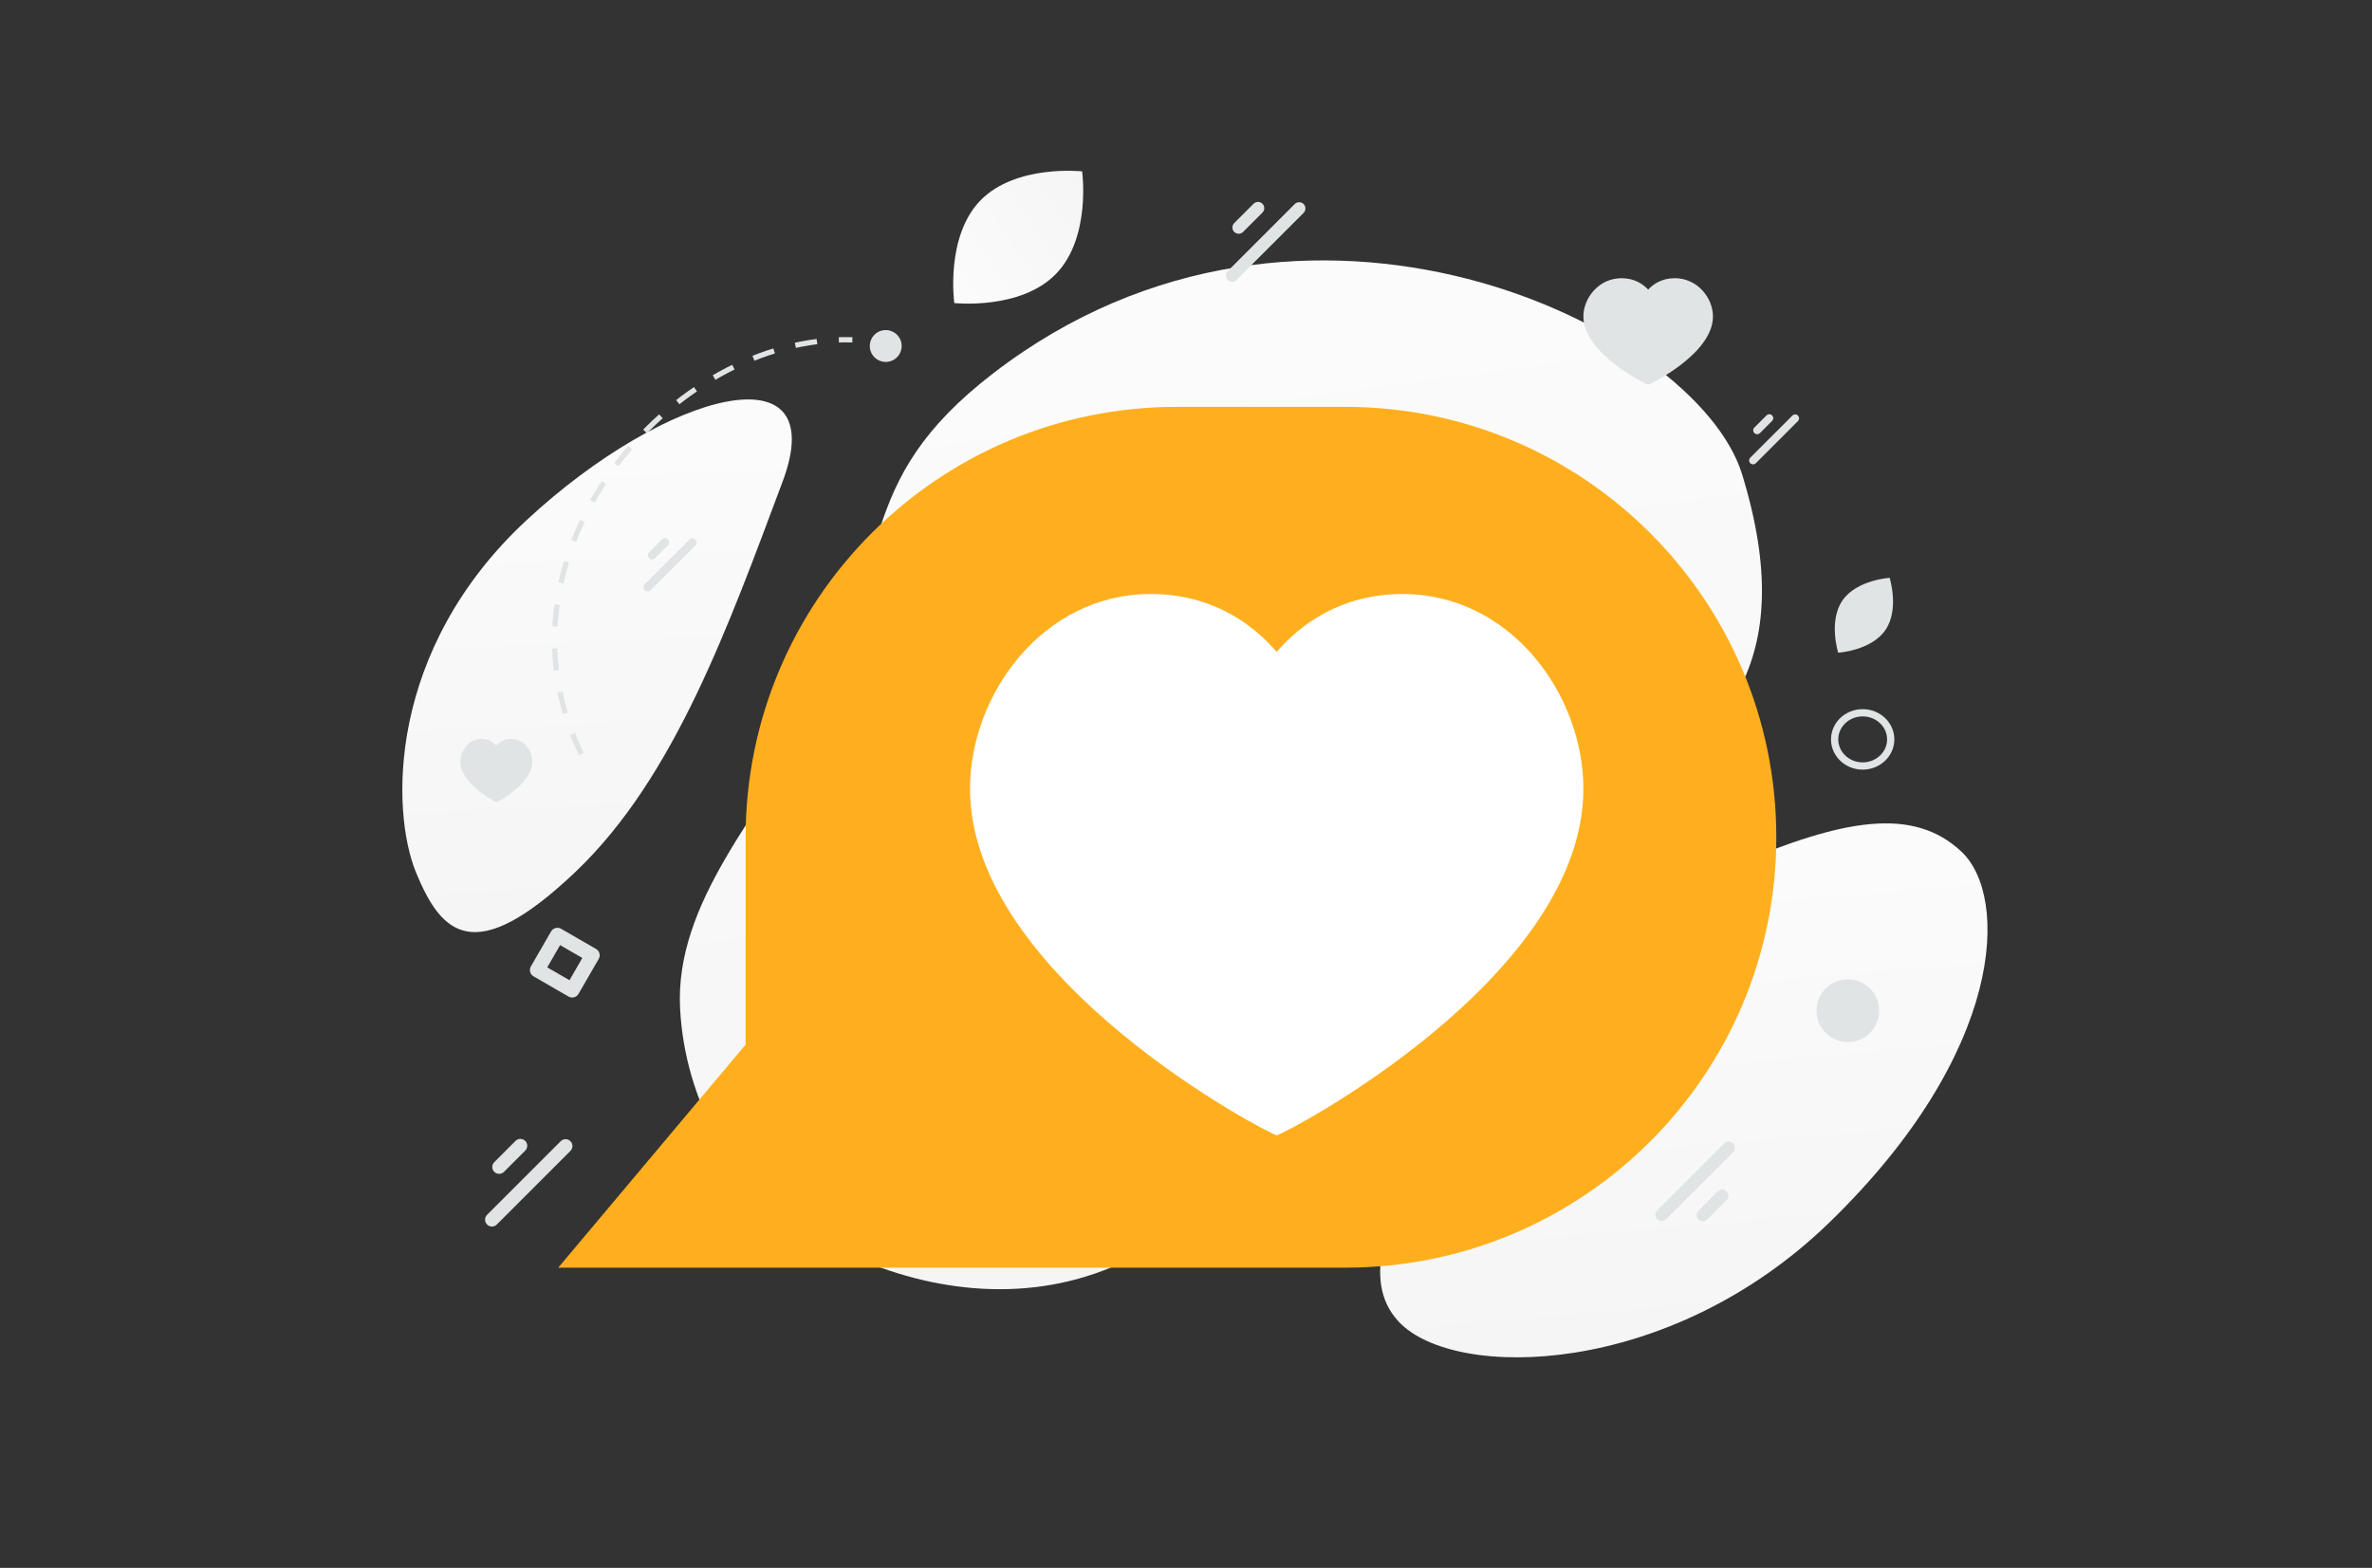 <svg width="121" height="80" viewBox="0 0 121 80" fill="none" xmlns="http://www.w3.org/2000/svg">
<rect x="0" y="0" width="121" height="80" fill="#333333" stroke="none"/>
<g id="36 1" clip-path="url(#clip0_5713_3445)">
<path id="Vector" d="M88.87 24.207C86.553 16.645 66.527 6.884 50.705 19.017C43.347 24.661 45.631 28.711 41.394 36.707C38.868 41.473 34.395 46.017 34.694 51.488C34.951 56.211 37.422 60.482 40.765 62.624C48.283 67.44 60.195 68.258 66.423 54.041C72.65 39.824 94.844 43.712 88.87 24.207Z" fill="url(#paint0_linear_5713_3445)"/>
<path id="Vector_2" d="M100.061 43.458C97.581 41.119 93.976 41.821 88.566 44.11C84.497 45.832 80.769 47.347 77.29 50.951C74.855 53.472 73.209 56.366 72.172 59.002C71.047 61.856 69.296 65.261 71.364 67.45C74.206 70.455 85.143 70.308 93.32 62.376C102.302 53.66 102.486 45.744 100.061 43.458Z" fill="url(#paint1_linear_5713_3445)"/>
<path id="Vector_3" d="M39.922 24.574C37.171 31.908 34.418 39.657 29.383 44.46C24.189 49.415 22.518 47.666 21.224 44.521C19.93 41.376 19.739 33.154 26.865 26.537C33.994 19.918 42.495 17.711 39.922 24.574Z" fill="url(#paint2_linear_5713_3445)"/>
<path id="Vector_4" d="M50.012 10.229C48.211 12.084 48.68 15.463 48.68 15.463C48.68 15.463 52.069 15.831 53.868 13.974C55.669 12.119 55.202 8.743 55.202 8.743C55.202 8.743 51.813 8.374 50.012 10.229Z" fill="url(#paint3_linear_5713_3445)"/>
<path id="Vector_5" d="M38.036 42.72V53.299L28.477 64.681H68.631C80.768 64.681 90.613 54.846 90.613 42.72C90.613 30.595 80.768 20.76 68.631 20.76H60.018C47.873 20.76 38.036 30.595 38.036 42.72Z" fill="#FFAF1E"/>
<path id="Vector_6" d="M89.569 23.634L91.716 21.487C91.794 21.409 91.794 21.282 91.716 21.204C91.638 21.126 91.511 21.126 91.433 21.204L89.285 23.351C89.207 23.43 89.207 23.556 89.285 23.634C89.364 23.713 89.49 23.713 89.569 23.634Z" fill="#E1E4E5"/>
<path id="Vector_7" d="M89.778 22.097L90.397 21.477C90.476 21.399 90.476 21.273 90.397 21.194C90.319 21.116 90.192 21.116 90.114 21.194L89.495 21.814C89.417 21.892 89.417 22.019 89.495 22.097C89.573 22.175 89.7 22.175 89.778 22.097Z" fill="#E1E4E5"/>
<path id="Vector_8" fill-rule="evenodd" clip-rule="evenodd" d="M71.551 30.309C77.07 30.309 80.771 35.452 80.771 40.242C80.771 49.964 65.406 57.925 65.127 57.925C64.847 57.925 49.482 49.964 49.482 40.242C49.482 35.452 53.183 30.309 58.702 30.309C61.857 30.309 63.929 31.871 65.127 33.262C66.324 31.871 68.396 30.309 71.551 30.309Z" fill="white"/>
<path id="Vector_9" fill-rule="evenodd" clip-rule="evenodd" d="M24.565 37.698C23.917 37.698 23.482 38.3 23.482 38.861C23.482 39.998 25.286 40.93 25.319 40.93C25.351 40.93 27.155 39.998 27.155 38.861C27.155 38.3 26.72 37.698 26.073 37.698C25.702 37.698 25.459 37.881 25.319 38.044C25.178 37.881 24.935 37.698 24.565 37.698ZM82.719 14.195C81.553 14.195 80.771 15.208 80.771 16.15C80.771 18.064 84.017 19.63 84.076 19.63C84.135 19.63 87.381 18.064 87.381 16.15C87.381 15.208 86.599 14.195 85.433 14.195C84.767 14.195 84.329 14.503 84.076 14.777C83.823 14.503 83.385 14.195 82.719 14.195Z" fill="#E1E4E5"/>
<path id="Vector_10" d="M87.96 58.335L84.538 61.757C84.413 61.881 84.413 62.083 84.538 62.208C84.663 62.333 84.865 62.333 84.989 62.208L88.411 58.787C88.535 58.662 88.535 58.46 88.411 58.335C88.286 58.211 88.084 58.211 87.96 58.335Z" fill="#E1E4E5"/>
<path id="Vector_11" d="M87.624 60.784L86.638 61.77C86.513 61.895 86.513 62.097 86.638 62.222C86.762 62.346 86.964 62.346 87.089 62.222L88.076 61.235C88.2 61.11 88.2 60.908 88.076 60.784C87.951 60.659 87.749 60.659 87.624 60.784Z" fill="#E1E4E5"/>
<path id="Vector_12" d="M33.187 30.116L35.471 27.832C35.554 27.749 35.554 27.614 35.471 27.531C35.387 27.448 35.252 27.448 35.169 27.531L32.886 29.814C32.803 29.898 32.803 30.032 32.886 30.116C32.969 30.199 33.104 30.199 33.187 30.116Z" fill="#E1E4E5"/>
<path id="Vector_13" d="M33.412 28.481L34.07 27.822C34.153 27.739 34.153 27.605 34.07 27.521C33.987 27.438 33.852 27.438 33.769 27.521L33.111 28.18C33.027 28.263 33.027 28.398 33.111 28.481C33.194 28.564 33.328 28.564 33.412 28.481Z" fill="#E1E4E5"/>
<path id="Vector_14" d="M25.342 62.48L29.098 58.724C29.235 58.587 29.235 58.366 29.098 58.229C28.961 58.092 28.74 58.092 28.603 58.229L24.847 61.985C24.71 62.122 24.71 62.343 24.847 62.48C24.984 62.617 25.205 62.617 25.342 62.48Z" fill="#E1E4E5"/>
<path id="Vector_15" d="M25.71 59.792L26.793 58.709C26.93 58.572 26.93 58.35 26.793 58.213C26.657 58.077 26.435 58.077 26.298 58.213L25.215 59.297C25.078 59.433 25.078 59.655 25.215 59.792C25.352 59.928 25.573 59.928 25.71 59.792Z" fill="#E1E4E5"/>
<path id="Vector_16" d="M63.078 14.284L66.499 10.862C66.624 10.738 66.624 10.536 66.499 10.411C66.374 10.287 66.172 10.287 66.048 10.411L62.627 13.833C62.502 13.957 62.502 14.159 62.627 14.284C62.751 14.408 62.953 14.408 63.078 14.284Z" fill="#E1E4E5"/>
<path id="Vector_17" d="M63.413 11.833L64.399 10.847C64.524 10.722 64.524 10.52 64.399 10.396C64.275 10.271 64.073 10.271 63.948 10.396L62.962 11.382C62.837 11.507 62.837 11.709 62.962 11.833C63.086 11.958 63.288 11.958 63.413 11.833Z" fill="#E1E4E5"/>
<path id="Vector_18" d="M95.062 50.183C94.297 49.741 93.318 50.004 92.876 50.769C92.434 51.535 92.696 52.514 93.462 52.956C94.227 53.398 95.206 53.135 95.648 52.37C96.09 51.604 95.828 50.625 95.062 50.183Z" fill="#E1E4E5"/>
<path id="Vector_19" d="M96.449 37.726C96.449 38.468 95.817 39.084 95.019 39.084C94.22 39.084 93.588 38.468 93.588 37.726C93.588 36.985 94.22 36.369 95.019 36.369C95.817 36.369 96.449 36.985 96.449 37.726Z" stroke="#E1E4E5" stroke-width="0.37"/>
<path id="Vector_20" d="M30.217 48.742L29.188 50.524L27.406 49.495L28.435 47.713L30.217 48.742Z" stroke="#E1E4E5" stroke-width="0.747" stroke-linecap="round" stroke-linejoin="round"/>
<path id="Vector_21" d="M29.658 38.475C24.692 28.364 34.188 17.066 43.481 17.339" stroke="#E1E4E5" stroke-width="0.269" stroke-miterlimit="10" stroke-dasharray="1.12 1.12"/>
<path id="Vector_22" d="M44.589 18.209C44.895 18.537 45.41 18.555 45.737 18.248C45.815 18.175 45.878 18.088 45.922 17.991C45.966 17.894 45.991 17.789 45.995 17.682C45.998 17.575 45.981 17.469 45.943 17.369C45.906 17.269 45.849 17.178 45.776 17.1C45.469 16.772 44.955 16.754 44.628 17.061C44.55 17.134 44.486 17.221 44.442 17.318C44.398 17.415 44.373 17.52 44.37 17.627C44.366 17.733 44.383 17.84 44.421 17.94C44.459 18.04 44.516 18.131 44.589 18.209ZM93.986 30.639C93.261 31.694 93.77 33.303 93.77 33.303C93.77 33.303 95.454 33.201 96.178 32.146C96.902 31.091 96.394 29.483 96.394 29.483C96.394 29.483 94.71 29.585 93.986 30.639Z" fill="#E1E4E5"/>
</g>
<defs>
<linearGradient id="paint0_linear_5713_3445" x1="55.243" y1="-13.885" x2="72.995" y2="118.404" gradientUnits="userSpaceOnUse">
<stop stop-color="white"/>
<stop offset="1" stop-color="#EEEEEE"/>
</linearGradient>
<linearGradient id="paint1_linear_5713_3445" x1="83.58" y1="28.425" x2="89.381" y2="96.559" gradientUnits="userSpaceOnUse">
<stop stop-color="white"/>
<stop offset="1" stop-color="#EEEEEE"/>
</linearGradient>
<linearGradient id="paint2_linear_5713_3445" x1="29.595" y1="5.685" x2="33.047" y2="76.306" gradientUnits="userSpaceOnUse">
<stop stop-color="white"/>
<stop offset="1" stop-color="#EEEEEE"/>
</linearGradient>
<linearGradient id="paint3_linear_5713_3445" x1="43.885" y1="17.606" x2="64.105" y2="4.025" gradientUnits="userSpaceOnUse">
<stop stop-color="white"/>
<stop offset="1" stop-color="#EEEEEE"/>
</linearGradient>
<clipPath id="clip0_5713_3445">
<rect width="120" height="80" fill="white" transform="translate(0.314)"/>
</clipPath>
</defs>
</svg>
